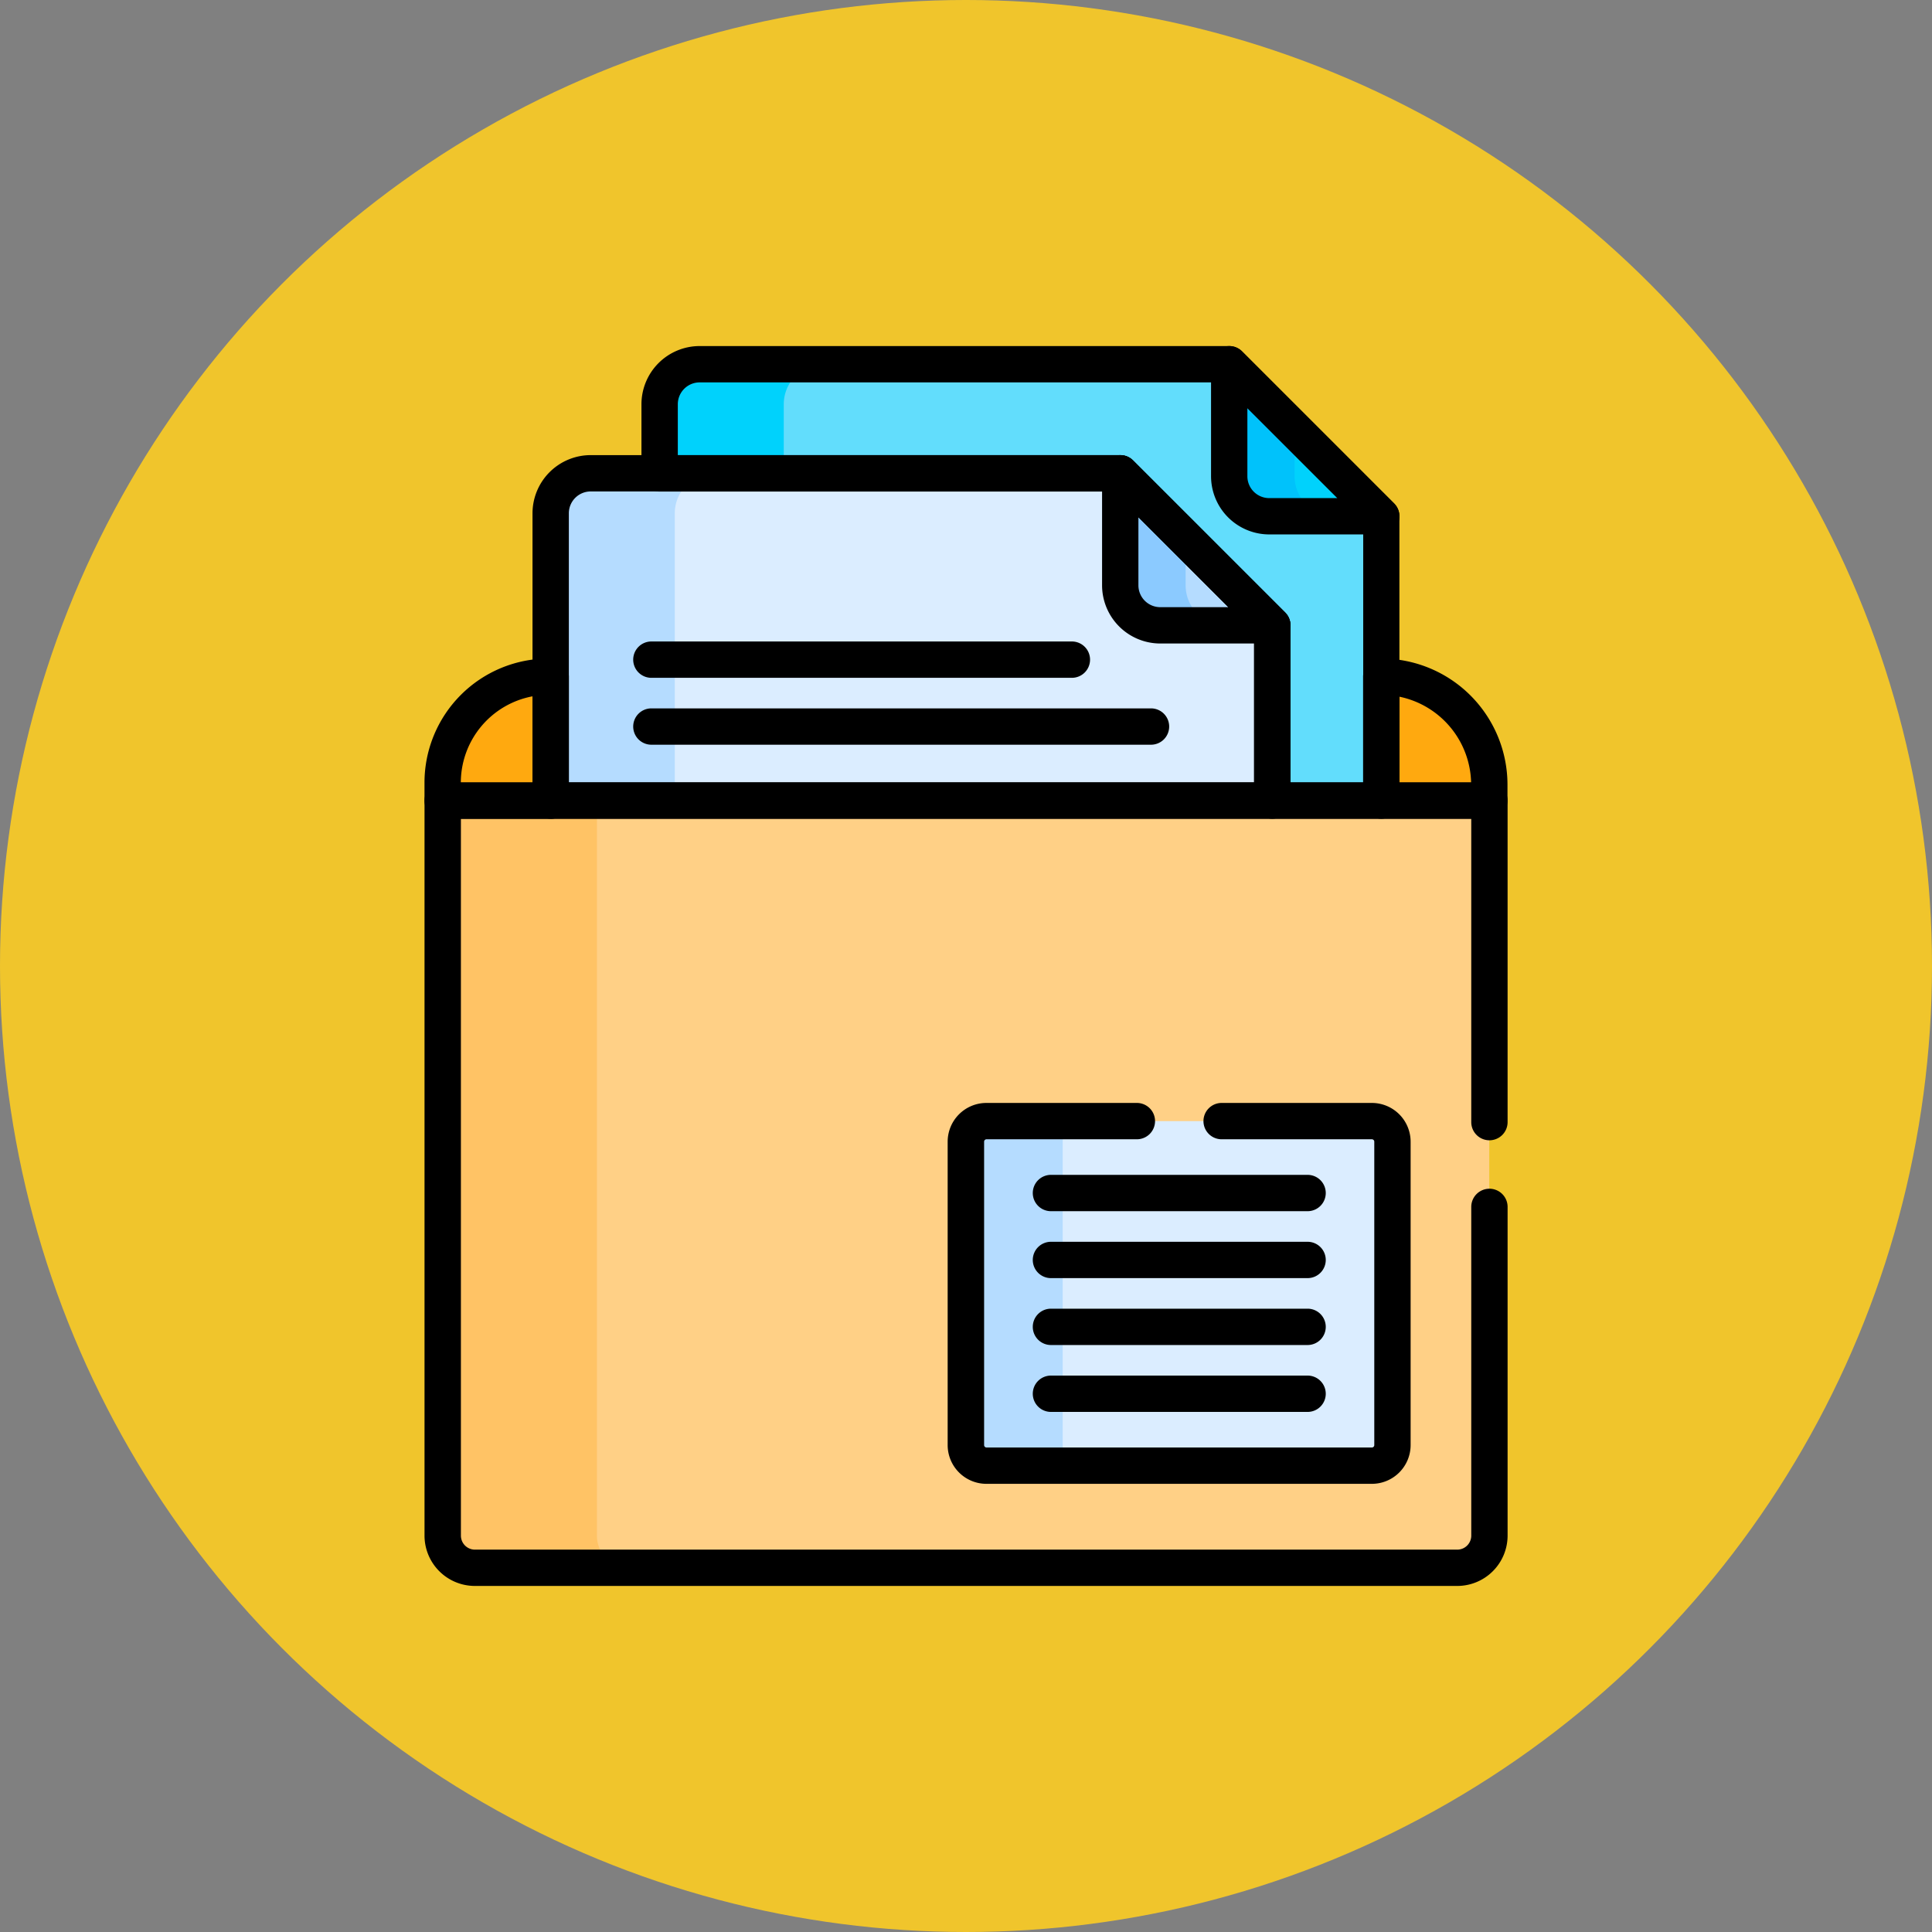 <svg xmlns="http://www.w3.org/2000/svg" xmlns:xlink="http://www.w3.org/1999/xlink" width="67" height="67" viewBox="0 0 67 67">
  <rect x="0" y="0" width="67" height="67" fill="#808080" stroke="none"/>
  <defs>
    <clipPath id="clip-path">
      <path id="path9156" d="M0-682.665H43v43H0Z" transform="translate(0 682.665)"/>
    </clipPath>
  </defs>
  <g id="Grupo_1073445" data-name="Grupo 1073445" transform="translate(-618.5 -2061)">
    <circle id="Elipse_9669" data-name="Elipse 9669" cx="33.5" cy="33.5" r="33.5" transform="translate(618.5 2061)" fill="#f0c52c"/>
    <g id="g9150" transform="translate(630.5 2755.666)">
      <g id="g9152" transform="translate(0 -682.665)">
        <g id="g9154" clip-path="url(#clip-path)">
          <g id="g9160" transform="translate(35.651 11.467)">
            <path id="path9162" d="M-3.8,0h-.006l-.25.147V4.472h3.79L-.059,4.3V3.741A3.752,3.752,0,0,0-3.8,0" transform="translate(4.056 0)" fill="#ffa90f"/>
          </g>
          <g id="g9164" transform="translate(10.877 0.63)">
            <path id="path9166" d="M-297.807-8.957l-.268-.6h-18.364a1.387,1.387,0,0,0-1.388,1.387v2.4l.577.473h15.4L-296.8-.39V5.866h3.6l.4-.292v-9.86l-.624-.276Z" transform="translate(317.826 9.559)" fill="#62ddfc"/>
          </g>
          <g id="g9168" transform="translate(10.877 0.63)">
            <path id="path9170" d="M-64.018-20.64a1.387,1.387,0,0,1,1.387-1.387h-4.3a1.387,1.387,0,0,0-1.387,1.387v2.4l.577.473h4.3l-.577-.473Z" transform="translate(68.321 22.028)" fill="#00d2fc"/>
          </g>
          <g id="g9172" transform="translate(3.351 11.467)">
            <path id="path9174" d="M-55.746,0h-.077a3.681,3.681,0,0,0-3.671,3.671V4.3l.363.1h3.667V.236Z" transform="translate(59.493)" fill="#ffa90f"/>
          </g>
          <g id="g9176" transform="translate(30.628 0.63)">
            <path id="path9178" d="M0,0V3.886A1.387,1.387,0,0,0,1.387,5.273H5.273Z" fill="#00d2fc"/>
          </g>
          <g id="g9180" transform="translate(7.098 4.412)">
            <path id="path9182" d="M-298.634-11.821l-.323-.795h-18.363a1.387,1.387,0,0,0-1.388,1.387v9.963l.544.544h22.986l1.494-.544V-7.343l-.778-.363Z" transform="translate(318.708 12.616)" fill="#dbedff"/>
          </g>
          <g id="g9184" transform="translate(7.098 4.412)">
            <path id="path9186" d="M-64.018-20.64a1.387,1.387,0,0,1,1.387-1.387h-4.3a1.387,1.387,0,0,0-1.387,1.387v9.963l.544.544h4.3l-.544-.544Z" transform="translate(68.321 22.028)" fill="#b5dcff"/>
          </g>
          <g id="g9188" transform="translate(26.849 4.412)">
            <path id="path9190" d="M0,0V3.886A1.387,1.387,0,0,0,1.387,5.273H5.273Z" fill="#b5dcff"/>
          </g>
          <g id="g9192" transform="translate(30.628 0.63)">
            <path id="path9194" d="M-33.732-57.8V-59.42L-36-61.688V-57.8a1.387,1.387,0,0,0,1.387,1.387h2.268A1.387,1.387,0,0,1-33.732-57.8" transform="translate(36 61.688)" fill="#00c2fb"/>
          </g>
          <g id="g9196" transform="translate(26.849 4.412)">
            <path id="path9198" d="M-33.732-57.8V-59.42L-36-61.688V-57.8a1.387,1.387,0,0,0,1.387,1.387h2.268A1.387,1.387,0,0,1-33.732-57.8" transform="translate(36 61.688)" fill="#8bcaff"/>
          </g>
          <g id="g9200" transform="translate(3.351 15.763)">
            <path id="path9202" d="M-539.971,0h-36.3V25.491a1.115,1.115,0,0,0,1.115,1.116h34.066a1.115,1.115,0,0,0,1.115-1.115Z" transform="translate(576.268)" fill="#ffd086"/>
          </g>
          <g id="g9204" transform="translate(3.351 15.763)">
            <path id="path9206" d="M-79.583-379.211V-404.7h-5.35v25.491a1.116,1.116,0,0,0,1.115,1.116h5.35a1.115,1.115,0,0,1-1.115-1.116" transform="translate(84.933 404.702)" fill="#ffc365"/>
          </g>
          <g id="g9208" transform="translate(21.5 26.878)">
            <path id="path9210" d="M-209.466,0h-13.367a.714.714,0,0,0-.714.714V11.235a.714.714,0,0,0,.714.714h13.367a.714.714,0,0,0,.714-.714V.714A.714.714,0,0,0-209.466,0" transform="translate(223.546)" fill="#dbedff"/>
          </g>
          <g id="g9212" transform="translate(21.5 26.878)">
            <path id="path9214" d="M-49.9-167.139V-177.66a.714.714,0,0,1,.714-.714h-3.354a.714.714,0,0,0-.714.714v10.521a.714.714,0,0,0,.714.714h3.354a.714.714,0,0,1-.714-.714" transform="translate(53.253 178.374)" fill="#b5dcff"/>
          </g>
          <g id="g9216" transform="translate(2.721 10.837)">
            <path id="path9218" d="M-65.193-10h.077a.63.63,0,0,1,.63.63v4.3a.63.63,0,0,1-.63.63h-3.747a.63.63,0,0,1-.63-.63V-5.7A4.305,4.305,0,0,1-65.193-10Zm-.553,4.3V-8.69A3.046,3.046,0,0,0-68.233-5.7Z" transform="translate(69.493 10)"/>
          </g>
          <g id="g9220" transform="translate(35.271 10.837)">
            <path id="path9222" d="M-9.461-10h.006A4.376,4.376,0,0,1-5.084-5.629v.554a.63.63,0,0,1-.63.63H-9.461a.63.63,0,0,1-.63-.63v-4.3A.63.63,0,0,1-9.461-10Zm3.116,4.3A3.117,3.117,0,0,0-8.831-8.677V-5.7Z" transform="translate(10.091 10)"/>
          </g>
          <g id="g9224" transform="translate(10.247 0)">
            <path id="path9226" d="M-30.011-10h18.364a.63.63,0,0,1,.445.184l5.273,5.273a.63.63,0,0,1,.184.445v9.86a.63.63,0,0,1-.63.63h-3.779a.63.63,0,0,1-.63-.63V-.054l-4.9-4.9H-31.4a.63.63,0,0,1-.63-.63v-2.4A2.02,2.02,0,0,1-30.011-10Zm18.1,1.26h-18.1a.758.758,0,0,0-.758.758v1.765h15.342a.63.63,0,0,1,.445.184L-9.707-.76a.63.63,0,0,1,.184.445V5.133H-7V-3.836Z" transform="translate(32.028 10)"/>
          </g>
          <g id="g9228" transform="translate(6.468 3.782)">
            <path id="path9230" d="M-321.557-10h18.364a.63.63,0,0,1,.445.184l5.273,5.273a.63.63,0,0,1,.184.445V1.98a.63.63,0,0,1-.63.63h-25.024a.63.63,0,0,1-.63-.63V-7.983A2.02,2.02,0,0,1-321.557-10Zm18.1,1.26h-18.1a.758.758,0,0,0-.758.758V1.35h23.764V-3.836Z" transform="translate(323.574 10)"/>
          </g>
          <g id="g9232" transform="translate(26.219 3.782)">
            <path id="path9234" d="M-9.37-10a.63.63,0,0,1,.446.185l5.273,5.273a.63.63,0,0,1,.137.686.63.63,0,0,1-.582.389H-7.983A2.02,2.02,0,0,1-10-5.485V-9.37a.63.63,0,0,1,.389-.582A.629.629,0,0,1-9.37-10Zm3.752,5.273L-8.74-7.85v2.365a.758.758,0,0,0,.758.758Z" transform="translate(10 10)"/>
          </g>
          <g id="g9236" transform="translate(29.998 0)">
            <path id="path9238" d="M-9.37-10a.63.63,0,0,1,.446.184l5.273,5.273a.63.63,0,0,1,.137.686.63.63,0,0,1-.582.389H-7.983A2.02,2.02,0,0,1-10-5.485V-9.37a.63.63,0,0,1,.389-.582A.629.629,0,0,1-9.37-10Zm3.752,5.273L-8.74-7.85v2.365a.758.758,0,0,0,.758.758Z" transform="translate(10 10)"/>
          </g>
          <g id="g9240" transform="translate(23.816 35.703)">
            <path id="path9242" d="M-.468-8.74h-8.9A.63.63,0,0,1-10-9.37.63.63,0,0,1-9.37-10h8.9a.63.63,0,0,1,.63.63A.63.63,0,0,1-.468-8.74Z" transform="translate(10 10)"/>
          </g>
          <g id="g9244" transform="translate(23.816 33.383)">
            <path id="path9246" d="M-.468-8.74h-8.9A.63.63,0,0,1-10-9.37.63.63,0,0,1-9.37-10h8.9a.63.63,0,0,1,.63.63A.63.63,0,0,1-.468-8.74Z" transform="translate(10 10)"/>
          </g>
          <g id="g9248" transform="translate(23.816 31.063)">
            <path id="path9250" d="M-.468-8.74h-8.9A.63.63,0,0,1-10-9.37.63.63,0,0,1-9.37-10h8.9a.63.63,0,0,1,.63.63A.63.63,0,0,1-.468-8.74Z" transform="translate(10 10)"/>
          </g>
          <g id="g9252" transform="translate(23.816 28.742)">
            <path id="path9254" d="M-.468-8.74h-8.9A.63.63,0,0,1-10-9.37.63.63,0,0,1-9.37-10h8.9a.63.63,0,0,1,.63.63A.63.63,0,0,1-.468-8.74Z" transform="translate(10 10)"/>
          </g>
          <g id="g9256" transform="translate(9.959 12.565)">
            <path id="path9258" d="M7.957-8.74H-9.37A.63.63,0,0,1-10-9.37.63.63,0,0,1-9.37-10H7.957a.63.63,0,0,1,.63.63A.63.63,0,0,1,7.957-8.74Z" transform="translate(10 10)"/>
          </g>
          <g id="g9260" transform="translate(9.959 10.245)">
            <path id="path9262" d="M5.213-8.74H-9.37A.63.63,0,0,1-10-9.37.63.63,0,0,1-9.37-10H5.213a.63.63,0,0,1,.63.63A.63.63,0,0,1,5.213-8.74Z" transform="translate(10 10)"/>
          </g>
          <g id="g9264" transform="translate(20.869 26.248)">
            <path id="path9266" d="M-89.4,3.209h-13.367a1.345,1.345,0,0,1-1.344-1.344V-8.656A1.345,1.345,0,0,1-102.763-10h5.214a.63.63,0,0,1,.63.63.63.63,0,0,1-.63.63h-5.214a.084.084,0,0,0-.084.084V1.865a.084.084,0,0,0,.084.084H-89.4a.084.084,0,0,0,.084-.084V-8.656A.084.084,0,0,0-89.4-8.74H-94.61a.63.63,0,0,1-.63-.63.63.63,0,0,1,.63-.63H-89.4a1.345,1.345,0,0,1,1.344,1.344V1.865A1.345,1.345,0,0,1-89.4,3.209Z" transform="translate(104.106 10)"/>
          </g>
          <g id="g9268" transform="translate(2.721 15.133)">
            <path id="path9270" d="M-550.456-159.17h-34.066a1.747,1.747,0,0,1-1.745-1.745v-25.491a.63.63,0,0,1,.63-.63h36.3a.63.63,0,0,1,.63.63v11.151a.63.63,0,0,1-.63.63.63.63,0,0,1-.63-.63v-10.521h-35.038v24.861a.486.486,0,0,0,.486.486h34.066a.486.486,0,0,0,.486-.486v-11.4a.63.63,0,0,1,.63-.63.63.63,0,0,1,.63.63v11.4A1.747,1.747,0,0,1-550.456-159.17Z" transform="translate(586.268 187.035)"/>
          </g>
        </g>
      </g>
    </g>
  </g>
</svg>
